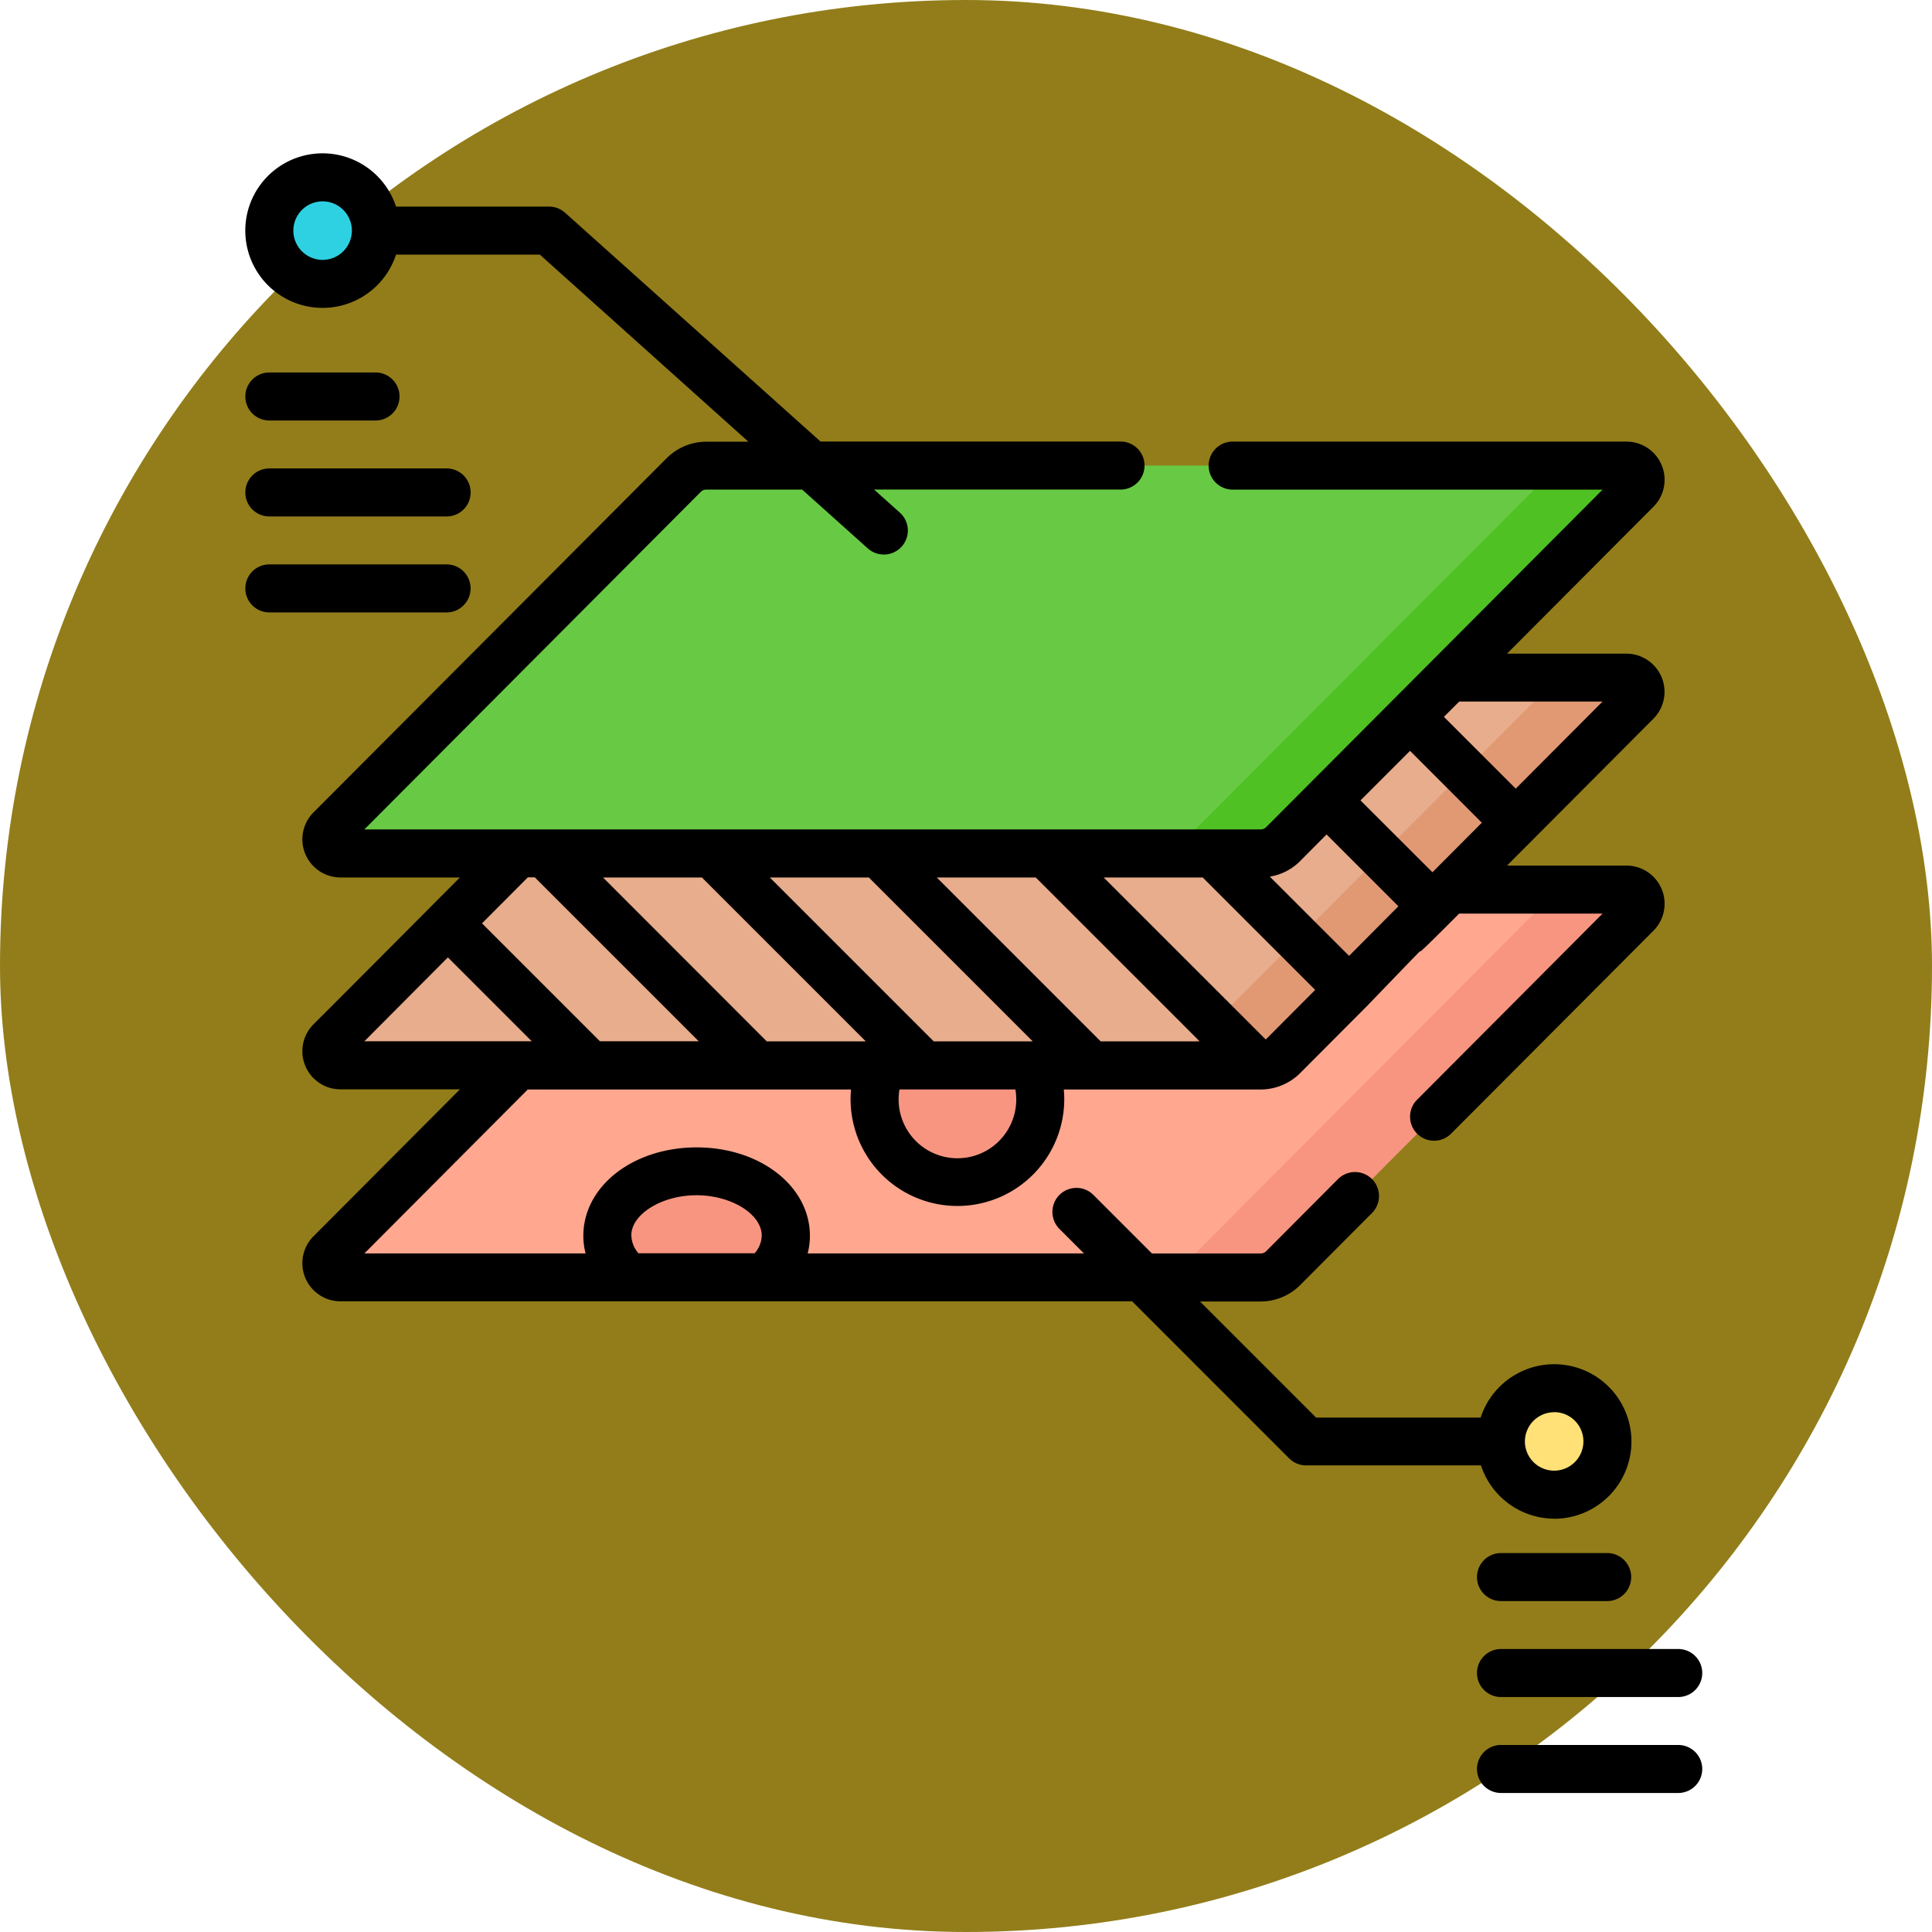 <svg xmlns="http://www.w3.org/2000/svg" width="63" height="63" viewBox="0 0 63 63">
  <g id="Grupo_1106066" data-name="Grupo 1106066" transform="translate(-224 -747)">
    <g id="Grupo_1098742" data-name="Grupo 1098742" transform="translate(224.445 747.445)">
      <rect id="Rectángulo_400898" data-name="Rectángulo 400898" width="63" height="63" rx="31.5" transform="translate(-0.445 -0.445)" fill="#927d1a"/>
      <rect id="Rectángulo_400907" data-name="Rectángulo 400907" width="63" height="63" rx="31.5" transform="translate(-0.446 -0.445)" fill="none"/>
    </g>
    <g id="tierra-" transform="translate(203.464 752)">
      <g id="Grupo_1106064" data-name="Grupo 1106064" transform="translate(29.063 0.529)">
        <path id="Trazado_895859" data-name="Trazado 895859" d="M65.495,230.182,53.976,241.739a.461.461,0,0,0,.326.786h30a1.037,1.037,0,0,0,.734-.3L96.56,230.663a.461.461,0,0,0-.326-.786h-30A1.037,1.037,0,0,0,65.495,230.182Z" transform="translate(-51.725 -206.4)" fill="#ffa78f"/>
        <circle id="Elipse_11698" data-name="Elipse 11698" cx="2.701" cy="2.701" r="2.701" transform="translate(19.993 27.61)" fill="#f89580"/>
        <path id="Trazado_895860" data-name="Trazado 895860" d="M328.847,229.877h-3.342a.461.461,0,0,1,.326.786L314.313,242.22a1.037,1.037,0,0,1-.734.3h3.342a1.037,1.037,0,0,0,.734-.3l11.519-11.557a.461.461,0,0,0-.326-.786Z" transform="translate(-284.339 -206.4)" fill="#f89580"/>
        <path id="Trazado_895861" data-name="Trazado 895861" d="M65.495,163.992,53.976,175.549a.461.461,0,0,0,.326.786h30a1.037,1.037,0,0,0,.734-.3L96.56,164.473a.461.461,0,0,0-.326-.786h-30A1.037,1.037,0,0,0,65.495,163.992Z" transform="translate(-51.725 -147.122)" fill="#e8ad8c"/>
        <path id="Trazado_895862" data-name="Trazado 895862" d="M328.847,163.687h-3.342a.461.461,0,0,1,.326.786L314.313,176.03a1.037,1.037,0,0,1-.734.3h3.342a1.037,1.037,0,0,0,.734-.3l11.519-11.557A.461.461,0,0,0,328.847,163.687Z" transform="translate(-284.339 -147.122)" fill="#e19974"/>
        <path id="Trazado_895863" data-name="Trazado 895863" d="M65.495,97.8,53.976,109.359a.461.461,0,0,0,.326.786h30a1.037,1.037,0,0,0,.734-.3L96.56,98.283a.461.461,0,0,0-.326-.786h-30A1.037,1.037,0,0,0,65.495,97.8Z" transform="translate(-51.725 -87.844)" fill="#68ca44"/>
        <path id="Trazado_895864" data-name="Trazado 895864" d="M328.847,97.5h-3.342a.461.461,0,0,1,.326.786L314.313,109.84a1.037,1.037,0,0,1-.734.3h3.342a1.037,1.037,0,0,0,.734-.3l11.519-11.557A.461.461,0,0,0,328.847,97.5Z" transform="translate(-284.339 -87.844)" fill="#4fc123"/>
        <circle id="Elipse_11699" data-name="Elipse 11699" cx="1.737" cy="1.737" r="1.737" transform="matrix(0.987, -0.16, 0.16, 0.987, 0, 0.556)" fill="#2ed1e2"/>
        <circle id="Elipse_11700" data-name="Elipse 11700" cx="1.737" cy="1.737" r="1.737" transform="matrix(0.987, -0.16, 0.16, 0.987, 40.152, 40.044)" fill="#ffe177"/>
        <path id="Trazado_895865" data-name="Trazado 895865" d="M144.5,317.87c-1.607,0-2.911.94-2.911,2.1a1.794,1.794,0,0,0,.692,1.359h4.437a1.794,1.794,0,0,0,.692-1.359C147.407,318.81,146.1,317.87,144.5,317.87Z" transform="translate(-130.307 -285.204)" fill="#f89580"/>
      </g>
      <g id="Grupo_1106065" data-name="Grupo 1106065" transform="translate(28.536 0)">
        <path id="Trazado_895866" data-name="Trazado 895866" d="M29.319,69.993h3.462a.783.783,0,0,0,0-1.566H29.319a.783.783,0,1,0,0,1.566Z" transform="translate(-28.536 -61.281)"/>
        <path id="Trazado_895867" data-name="Trazado 895867" d="M29.319,99.958H35.1a.783.783,0,1,0,0-1.566H29.319a.783.783,0,1,0,0,1.566Z" transform="translate(-28.536 -88.117)"/>
        <path id="Trazado_895868" data-name="Trazado 895868" d="M35.881,129.14a.783.783,0,0,0-.783-.783H29.319a.783.783,0,1,0,0,1.566H35.1A.783.783,0,0,0,35.881,129.14Z" transform="translate(-28.536 -114.953)"/>
        <path id="Trazado_895869" data-name="Trazado 895869" d="M71.219,44.525a2.52,2.52,0,1,0-2.4-3.3H63.452l-3.785-3.785h1.977a1.83,1.83,0,0,0,1.289-.535l2.342-2.35a.783.783,0,0,0-1.109-1.106L61.824,35.8a.25.25,0,0,1-.179.074H58.1l-1.909-1.909a.783.783,0,1,0-1.108,1.108l.8.8H46.873a2.324,2.324,0,0,0,.073-.575c0-1.617-1.623-2.883-3.694-2.883s-3.694,1.267-3.694,2.883a2.324,2.324,0,0,0,.073.575H32.418l5.328-5.346H48.287c-.009.1-.015.209-.015.314a3.484,3.484,0,1,0,6.968,0c0-.106-.006-.21-.015-.314h6.419a1.831,1.831,0,0,0,1.289-.535l2.131-2.138.02-.018.019-.021c3.384-3.514.291-.291,3.013-3.023h4.677l-6.048,6.069a.783.783,0,1,0,1.11,1.106l6.6-6.62a1.244,1.244,0,0,0-.881-2.121H69.677l.826-.828.014-.013.014-.015,3.921-3.934a1.244,1.244,0,0,0-.881-2.121H69.678l4.774-4.79A1.245,1.245,0,0,0,73.571,9.4H60.731a.783.783,0,0,0,0,1.566H72.795L61.824,21.972a.252.252,0,0,1-.18.075H32.417l10.97-11.007a.256.256,0,0,1,.18-.075h3.126l2.141,1.918a.783.783,0,0,0,1.045-1.167l-.839-.752h8.035a.783.783,0,0,0,0-1.566H47.292L38.963,1.937a.784.784,0,0,0-.523-.2h-4.99a2.52,2.52,0,1,0,0,1.566h4.69l6.8,6.1H43.567a1.833,1.833,0,0,0-1.289.535L30.759,21.491a1.244,1.244,0,0,0,.881,2.122h3.893C34.224,24.927,31.8,27.365,30.76,28.4a1.243,1.243,0,0,0,.88,2.122h3.894l-4.774,4.79a1.243,1.243,0,0,0,.88,2.122H57.452l5.122,5.122a.783.783,0,0,0,.554.229h5.7a2.524,2.524,0,0,0,2.395,1.737ZM31.056,3.474a.954.954,0,1,1,.954-.954A.955.955,0,0,1,31.056,3.474ZM43.424,23.613l5.345,5.345H45.54L40.2,23.613Zm5.444,0,5.345,5.345H50.984l-5.345-5.345Zm5.443,0,5.346,5.345H56.428l-5.345-5.345Zm-.636,7.226a1.918,1.918,0,1,1-3.808-.314h3.78A1.927,1.927,0,0,1,53.675,30.839Zm8.149-1.955-.014.012-5.284-5.283h3.229l3.667,3.667Zm4.691-9.4,2.342,2.343-1.611,1.616L64.9,21.1Zm6.279-1.608-2.832,2.841L67.62,18.376l.5-.5Zm-9,4.334,2.342,2.342L64.528,26.17l-2.584-2.584a1.8,1.8,0,0,0,.989-.509Zm-25.818,1.4,5.345,5.345H40.1l-3.846-3.846,1.495-1.5h.235Zm-2.835,2.609,2.736,2.736H32.418Zm5.98,9.073c0-.7.994-1.317,2.127-1.317s2.127.615,2.127,1.317a.9.9,0,0,1-.231.575H41.356A.9.9,0,0,1,41.125,35.3Zm30.094,5.756a.954.954,0,1,1-.954.954A.955.955,0,0,1,71.219,41.051Z" transform="translate(-28.536 0)"/>
        <path id="Trazado_895870" data-name="Trazado 895870" d="M413.913,438.636h3.462a.783.783,0,0,0,0-1.566h-3.462a.783.783,0,0,0,0,1.566Z" transform="translate(-372.967 -391.427)"/>
        <path id="Trazado_895871" data-name="Trazado 895871" d="M413.13,467.818a.783.783,0,0,0,.783.783h5.779a.783.783,0,0,0,0-1.566h-5.779A.783.783,0,0,0,413.13,467.818Z" transform="translate(-372.967 -418.263)"/>
        <path id="Trazado_895872" data-name="Trazado 895872" d="M419.692,497h-5.779a.783.783,0,0,0,0,1.566h5.779a.783.783,0,0,0,0-1.566Z" transform="translate(-372.967 -445.099)"/>
      </g>
    </g>
  </g>
</svg>
